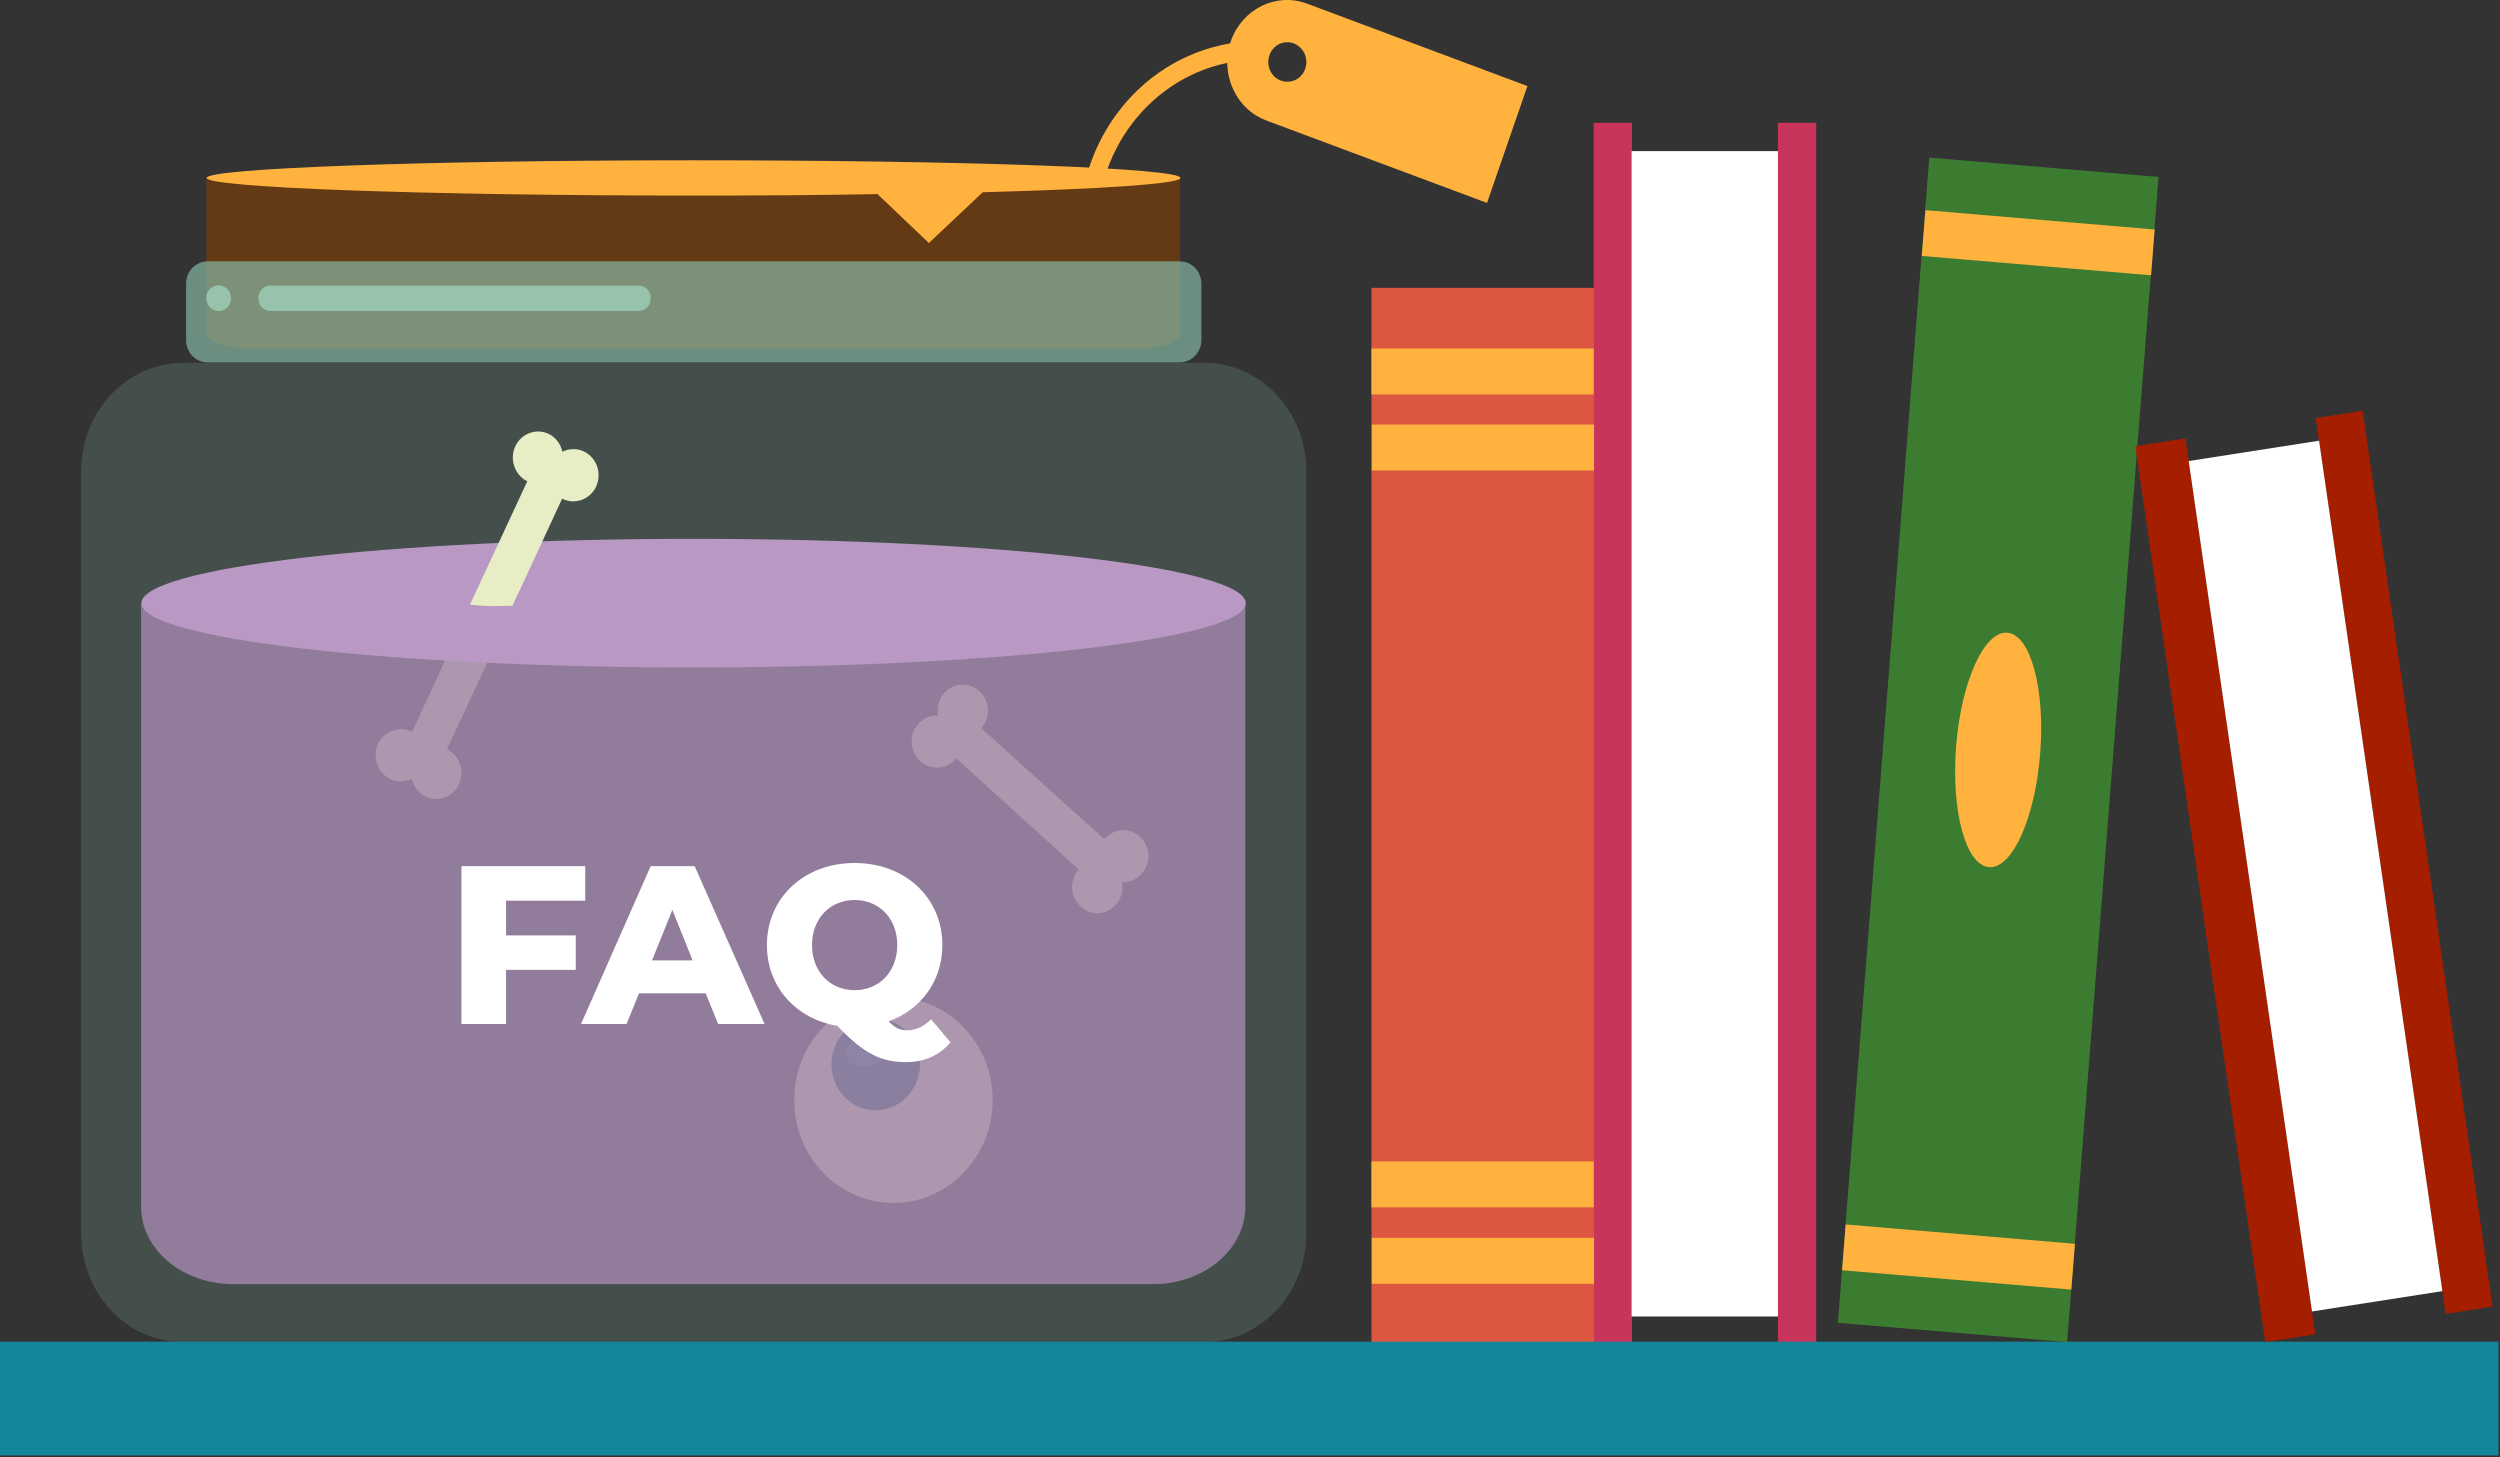 <svg width="791" height="461" viewBox="0 0 791 461" fill="none" xmlns="http://www.w3.org/2000/svg">
<rect x="0" y="0" width="791" height="461" fill="#333333" stroke="none"/>
<path d="M413.645 1.182C403.778 -2.539 393.013 2.81 389.425 13.042C389.313 13.275 389.313 13.507 389.201 13.74C359.488 18.74 338.52 47.228 341.996 78.624L347.602 77.926C344.463 50.368 362.515 25.252 388.304 19.903C388.416 27.926 393.126 35.368 400.75 38.158L470.493 64.205L483.275 27.228L413.645 1.182ZM412.972 21.763C411.851 25.019 408.375 26.647 405.235 25.484C402.096 24.321 400.526 20.717 401.647 17.461C402.768 14.205 406.244 12.577 409.384 13.74C412.523 15.019 414.093 18.508 412.972 21.763Z" fill="#FFB23E"/>
<path d="M349.396 265.489C349.396 265.605 349.396 265.605 349.396 265.489L326.41 244.791L317.889 237.117L310.489 230.373C310.489 230.373 310.489 230.373 310.601 230.256C313.516 226.768 313.18 221.652 309.816 218.629C306.452 215.605 301.518 215.954 298.603 219.442C296.921 221.419 296.361 223.977 296.809 226.419C294.454 226.303 292.1 227.233 290.418 229.21C287.503 232.698 287.839 237.814 291.203 240.838C294.567 243.861 299.5 243.512 302.415 240.024C302.415 240.024 302.415 240.024 302.528 239.907L325.401 260.722L333.923 268.396L341.323 275.14C341.323 275.14 341.323 275.14 341.211 275.256C338.296 278.745 338.632 283.861 341.996 286.884C345.36 289.908 350.293 289.559 353.209 286.07C354.89 284.094 355.451 281.536 355.003 279.094C357.357 279.21 359.712 278.28 361.394 276.303C364.309 272.814 363.973 267.698 360.609 264.675C357.245 261.652 352.312 262.117 349.396 265.489Z" fill="#FFFACC"/>
<path d="M282.681 380.603C300.02 380.603 314.076 366.026 314.076 348.044C314.076 330.063 300.02 315.486 282.681 315.486C265.342 315.486 251.286 330.063 251.286 348.044C251.286 366.026 265.342 380.603 282.681 380.603Z" fill="#FFFACC"/>
<path d="M277.074 351.3C284.815 351.3 291.09 344.793 291.09 336.765C291.09 328.738 284.815 322.23 277.074 322.23C269.334 322.23 263.059 328.738 263.059 336.765C263.059 344.793 269.334 351.3 277.074 351.3Z" fill="#004561"/>
<path d="M276.918 336.544C280.881 334.888 283.269 331.421 282.251 328.8C281.232 326.179 277.194 325.397 273.23 327.052C269.267 328.708 266.879 332.176 267.897 334.797C268.916 337.418 272.954 338.2 276.918 336.544Z" fill="#0E708E"/>
<path d="M123.349 246.419C125.592 247.582 128.171 247.466 130.301 246.419C130.862 248.745 132.319 250.954 134.562 252.001C138.486 253.977 143.308 252.233 145.214 248.163C147.12 244.094 145.438 239.094 141.514 237.117H141.402L154.632 208.629L159.566 198.047C156.987 197.698 154.072 197.582 151.044 197.582C149.362 197.582 147.681 197.698 146.111 197.698L141.289 208.047L130.413 231.535H130.301C126.377 229.559 121.555 231.303 119.649 235.373C117.743 239.443 119.425 244.443 123.349 246.419Z" fill="#FFFACC"/>
<path opacity="0.83" d="M384.155 190.836C378.997 187.115 372.381 184.789 364.981 184.789H73.902C66.614 184.789 59.886 187.115 54.728 190.836H44.637V209.324V240.487V381.766C44.637 395.371 57.756 406.301 73.79 406.301H364.869C381.015 406.301 394.022 395.254 394.022 381.766V240.487V209.324V190.836H384.155Z" fill="#A977AB"/>
<path d="M219.442 211.184C315.922 211.184 394.134 202.074 394.134 190.835C394.134 179.597 315.922 170.486 219.442 170.486C122.962 170.486 44.749 179.597 44.749 190.835C44.749 202.074 122.962 211.184 219.442 211.184Z" fill="#C58FC9"/>
<path d="M184.907 142.929C182.665 141.766 180.086 141.882 177.955 142.929C177.395 140.603 175.937 138.394 173.695 137.347C169.77 135.37 164.949 137.115 163.043 141.184C161.136 145.254 162.818 150.254 166.743 152.231H166.855L153.624 180.719L148.69 191.301C151.269 191.65 154.185 191.766 157.212 191.766C158.894 191.766 160.576 191.649 162.146 191.649L166.967 181.301L177.843 157.812H177.955C181.88 159.789 186.701 158.045 188.607 153.975C190.513 149.789 188.832 144.905 184.907 142.929Z" fill="#FFFACC"/>
<path d="M358.927 110.373H79.845C71.772 110.373 65.269 108.163 65.269 105.489V56.07H373.391V105.489C373.503 108.163 367 110.373 358.927 110.373Z" fill="#633A14"/>
<path d="M373.503 56.298C373.503 53.159 304.545 50.717 219.441 50.717C134.338 50.717 65.38 53.275 65.38 56.298C65.38 59.322 134.338 61.88 219.441 61.88C240.073 61.88 259.695 61.763 277.635 61.414L293.893 76.88L310.936 60.833C348.947 59.786 373.503 58.159 373.503 56.298Z" fill="#FFB23E"/>
<path opacity="0.2" d="M380.903 424.667H58.092C40.152 424.667 25.688 409.318 25.688 390.365V149.086C25.688 130.132 40.152 114.783 58.092 114.783H380.903C398.843 114.783 413.307 130.132 413.307 149.086V390.365C413.307 409.202 398.843 424.667 380.903 424.667Z" fill="#89BEAA"/>
<path opacity="0.66" d="M373.279 114.672H65.717C61.905 114.672 58.878 111.533 58.878 107.579V89.788C58.878 85.835 61.905 82.695 65.717 82.695H373.279C377.091 82.695 380.119 85.835 380.119 89.788V107.579C380.119 111.533 376.979 114.672 373.279 114.672Z" fill="#89BEAA"/>
<path opacity="0.66" d="M69.193 98.393C71.361 98.393 73.118 96.571 73.118 94.324C73.118 92.076 71.361 90.254 69.193 90.254C67.026 90.254 65.269 92.076 65.269 94.324C65.269 96.571 67.026 98.393 69.193 98.393Z" fill="#A6DDC6"/>
<path opacity="0.66" d="M202.174 98.39H85.451C83.433 98.39 81.751 96.646 81.751 94.553V94.204C81.751 92.111 83.433 90.367 85.451 90.367H202.174C204.193 90.367 205.874 92.111 205.874 94.204V94.553C205.874 96.646 204.193 98.39 202.174 98.39Z" fill="#A6DDC6"/>
<path d="M516.351 38.863H504.242V425.375H516.351V38.863Z" fill="#C9345A"/>
<path d="M574.657 38.863H562.547V425.375H574.657V38.863Z" fill="#C9345A"/>
<path d="M562.548 47.816H516.24V416.538H562.548V47.816Z" fill="white"/>
<path d="M504.355 91.07H433.94V425.373H504.355V91.07Z" fill="#DD5740"/>
<path d="M504.241 110.258H433.938V124.793H504.241V110.258Z" fill="#FFB23E"/>
<path d="M504.352 134.328H434.049V148.863H504.352V134.328Z" fill="#FFB23E"/>
<path d="M504.241 367.465H433.938V382H504.241V367.465Z" fill="#FFB23E"/>
<path d="M504.353 391.648H434.05V406.183H504.353V391.648Z" fill="#FFB23E"/>
<path d="M790.5 424.5H0V460.5H790.5V424.5Z" fill="#138699"/>
<path d="M682.957 55.987L610.427 49.867L581.502 418.53L654.032 424.65L682.957 55.987Z" fill="#3C7C31"/>
<path d="M681.733 72.616L609.204 66.496L608.067 80.983L680.597 87.103L681.733 72.616Z" fill="#FFB23E"/>
<path d="M656.504 393.542L583.974 387.422L582.837 401.909L655.367 408.029L656.504 393.542Z" fill="#FFB23E"/>
<path d="M645.514 238.404C647.121 217.922 642.469 200.815 635.125 200.195C627.78 199.575 620.523 215.677 618.916 236.16C617.309 256.642 621.96 273.749 629.305 274.368C636.65 274.988 643.907 258.886 645.514 238.404Z" fill="#FFB23E"/>
<path d="M747.55 129.949L732.691 132.266L773.791 415.712L788.649 413.395L747.55 129.949Z" fill="#A61E00"/>
<path d="M691.481 138.705L675.625 141.178L716.724 424.624L732.58 422.152L691.481 138.705Z" fill="#A61E00"/>
<path d="M733.751 139.439L692.503 145.871L731.518 414.944L772.766 408.512L733.751 139.439Z" fill="white"/>
<path d="M185.168 284.969H160.122V295.958H182.171V306.875H160.122V324H145.994V274.052H185.168V284.969ZM227.213 324L223.289 314.296H202.168L198.244 324H183.83L205.879 274.052H219.792L241.912 324H227.213ZM206.307 303.878H219.15L212.728 287.895L206.307 303.878ZM294.597 322.502L300.734 329.78C297.38 333.847 292.457 336.059 286.749 336.059C278.614 336.059 273.263 333.276 264.914 324.571C251.785 322.359 242.652 312.227 242.652 299.026C242.652 284.042 254.425 273.053 270.409 273.053C286.392 273.053 298.165 284.042 298.165 299.026C298.165 310.371 291.387 319.433 281.183 323.144C283.181 325.284 284.893 325.998 287.034 325.998C289.745 325.998 292.385 324.785 294.597 322.502ZM256.923 299.026C256.923 307.66 262.845 313.297 270.409 313.297C277.972 313.297 283.894 307.66 283.894 299.026C283.894 290.392 277.972 284.755 270.409 284.755C262.845 284.755 256.923 290.392 256.923 299.026Z" fill="white"/>
</svg>
